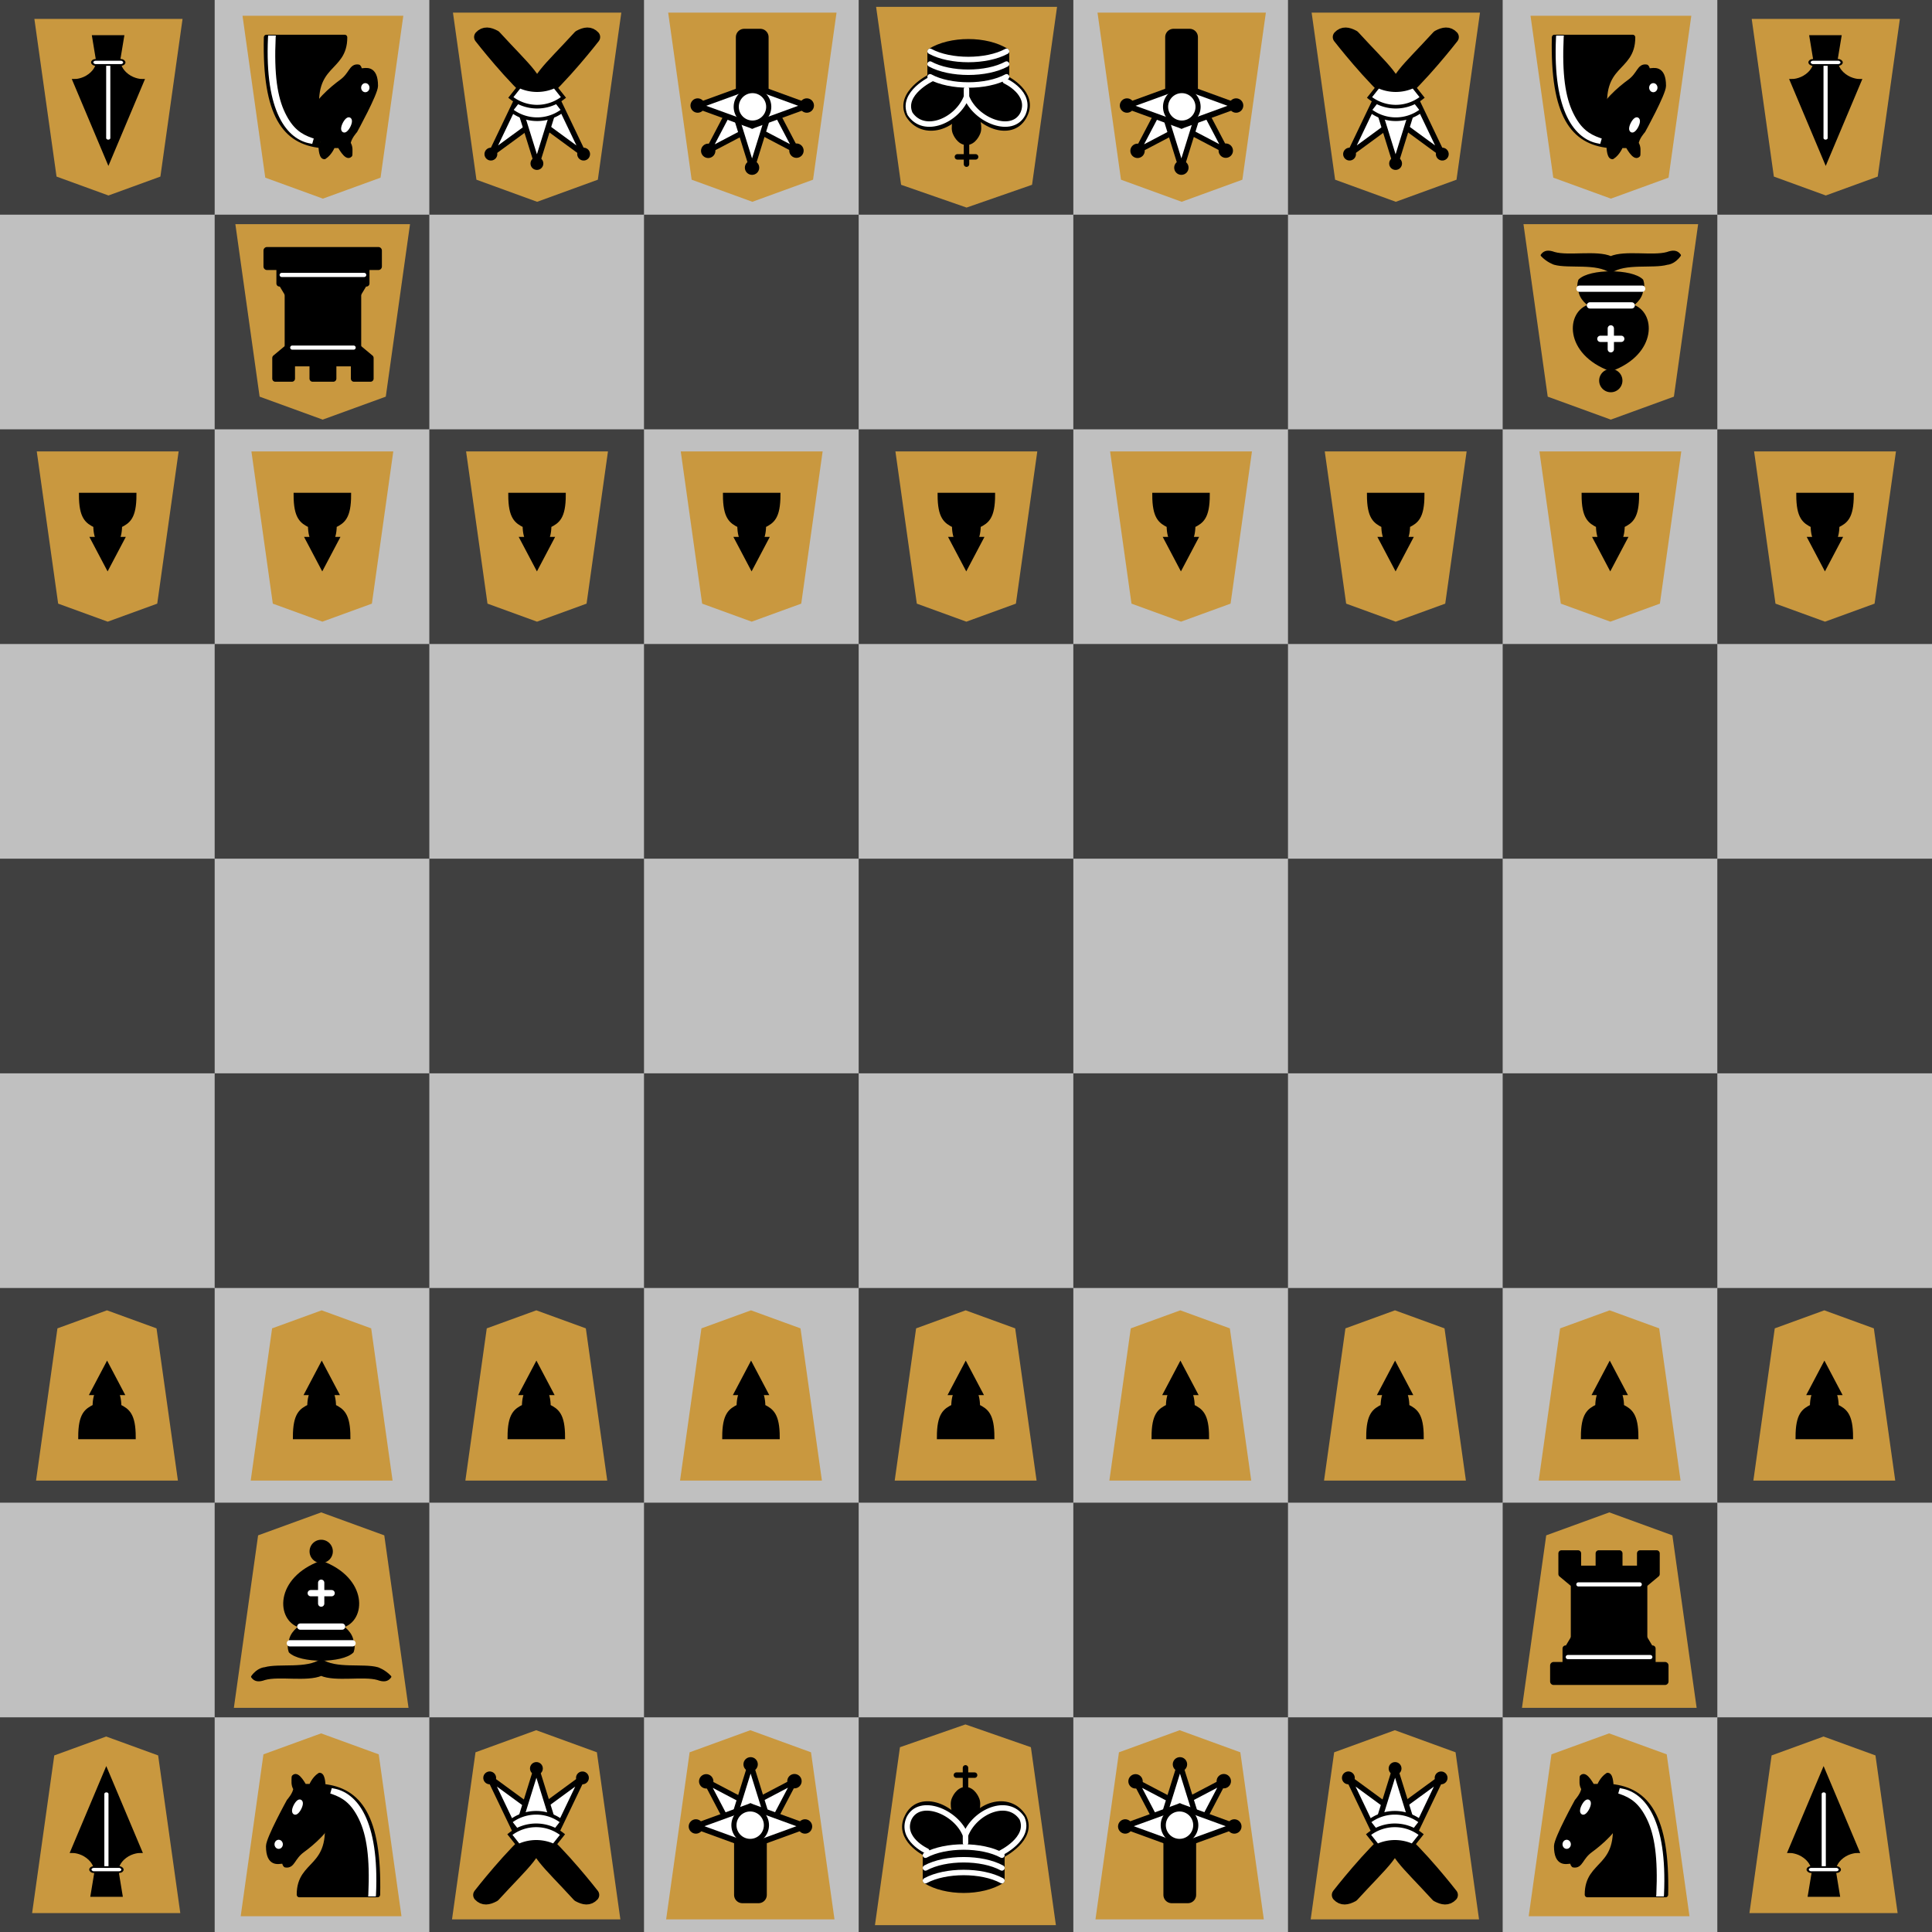 <?xml version="1.0" encoding="UTF-8" standalone="no"?>
<svg
   clip-rule="evenodd"
   fill-rule="evenodd"
   height="720"
   image-rendering="optimizeQuality"
   shape-rendering="geometricPrecision"
   text-rendering="geometricPrecision"
   viewBox="0 0 190.5 190.5"
   width="720"
   version="1.1"
   id="svg3"
   sodipodi:docname="Chastity SVG Western Shogi Set.svg"
   inkscape:version="1.3 (0e150ed6c4, 2023-07-21)"
   xml:space="preserve"
   inkscape:export-filename="Chastity SVG Merida Set.png"
   inkscape:export-xdpi="96"
   inkscape:export-ydpi="96"
   xmlns:inkscape="http://www.inkscape.org/namespaces/inkscape"
   xmlns:sodipodi="http://sodipodi.sourceforge.net/DTD/sodipodi-0.dtd"
   xmlns:xlink="http://www.w3.org/1999/xlink"
   xmlns="http://www.w3.org/2000/svg"
   xmlns:svg="http://www.w3.org/2000/svg"><defs
     id="defs3" /><sodipodi:namedview
     id="namedview3"
     pagecolor="#ffffff"
     bordercolor="#000000"
     borderopacity="0.25"
     inkscape:showpageshadow="2"
     inkscape:pageopacity="0.0"
     inkscape:pagecheckerboard="0"
     inkscape:deskcolor="#d1d1d1"
     inkscape:document-units="px"
     showgrid="false"
     inkscape:zoom="1.1527778"
     inkscape:cx="360"
     inkscape:cy="360"
     inkscape:window-width="1920"
     inkscape:window-height="1057"
     inkscape:window-x="-8"
     inkscape:window-y="-8"
     inkscape:window-maximized="1"
     inkscape:current-layer="svg3"><inkscape:page
       x="0"
       y="0"
       width="190.5"
       height="190.5"
       id="page2"
       margin="0"
       bleed="0"
       inkscape:export-filename="Chastity SVG Western Shogi Set.png"
       inkscape:export-xdpi="96"
       inkscape:export-ydpi="96" /></sodipodi:namedview><linearGradient
     id="a"
     gradientUnits="userSpaceOnUse"
     x1="21.094"
     x2="77.669"
     y1="37.101"
     y2="37.469"><stop
       offset="0"
       stop-color="#fff"
       id="stop1" /><stop
       offset="1"
       stop-color="#fff"
       stop-opacity="0"
       id="stop2" /></linearGradient><linearGradient
     id="a-4"
     gradientUnits="userSpaceOnUse"
     x1="21.253"
     x2="77.641"
     y1="37.592"
     y2="37.469"
     gradientTransform="translate(200.5)"><stop
       offset="0"
       stop-color="#fff"
       id="stop1-4" /><stop
       offset="1"
       stop-color="#fff"
       stop-opacity="0"
       id="stop2-1" /></linearGradient><linearGradient
     id="a-0"
     gradientUnits="userSpaceOnUse"
     x1="21.13"
     x2="77.764"
     y1="37.224"
     y2="37.469"
     gradientTransform="translate(260.5)"><stop
       offset="0"
       stop-color="#fff"
       id="stop1-8" /><stop
       offset="1"
       stop-color="#fff"
       stop-opacity="0"
       id="stop2-4" /></linearGradient><linearGradient
     id="a-40"
     gradientUnits="userSpaceOnUse"
     x1="21.253"
     x2="77.764"
     y1="37.224"
     y2="37.36"
     gradientTransform="translate(260.5)"><stop
       offset="0"
       stop-color="#fff"
       id="stop1-1" /><stop
       offset="1"
       stop-color="#fff"
       stop-opacity="0"
       id="stop2-3" /></linearGradient><linearGradient
     id="a-46"
     gradientUnits="userSpaceOnUse"
     x1="21.192"
     x2="77.736"
     y1="37.552"
     y2="37.429"
     gradientTransform="translate(320.5)"><stop
       offset="0"
       stop-color="#fff"
       id="stop1-2" /><stop
       offset="1"
       stop-color="#fff"
       stop-opacity="0"
       id="stop2-2" /></linearGradient><linearGradient
     id="a-9"
     gradientUnits="userSpaceOnUse"
     x1="21.13"
     x2="77.641"
     y1="37.592"
     y2="37.469"
     gradientTransform="translate(200.5)"><stop
       offset="0"
       stop-color="#fff"
       id="stop1-18" /><stop
       offset="1"
       stop-color="#fff"
       stop-opacity="0"
       id="stop2-8" /></linearGradient><linearGradient
     id="a-93"
     gradientUnits="userSpaceOnUse"
     x1="21.376"
     x2="77.641"
     y1="37.346"
     y2="37.346"
     gradientTransform="translate(260.5)"><stop
       offset="0"
       stop-color="#fff"
       id="stop1-45" /><stop
       offset="1"
       stop-color="#fff"
       stop-opacity="0"
       id="stop2-9" /></linearGradient><linearGradient
     id="a-2"
     gradientUnits="userSpaceOnUse"
     x1="21.405"
     x2="77.641"
     y1="37.346"
     y2="37.346"
     gradientTransform="translate(320.5)"><stop
       offset="0"
       stop-color="#fff"
       id="stop1-44" /><stop
       offset="1"
       stop-color="#fff"
       stop-opacity="0"
       id="stop2-32" /></linearGradient><linearGradient
     id="a-04"
     gradientTransform="matrix(1,0,0,0.973,380.5,1.243)"
     gradientUnits="userSpaceOnUse"
     x1="21.13"
     x2="77.764"
     y1="37.346"
     y2="37.469"><stop
       offset="0"
       stop-color="#fff"
       id="stop1-11" /><stop
       offset="1"
       stop-color="#fff"
       stop-opacity="0"
       id="stop2-16" /></linearGradient><linearGradient
     id="a-23"
     gradientUnits="userSpaceOnUse"
     x1="21.253"
     x2="77.641"
     y1="37.224"
     y2="37.346"
     gradientTransform="translate(440.5)"><stop
       offset="0"
       stop-color="#fff"
       id="stop1-5" /><stop
       offset="1"
       stop-color="#fff"
       stop-opacity="0"
       id="stop2-5" /></linearGradient><linearGradient
     id="a-1"
     gradientUnits="userSpaceOnUse"
     x1="21.376"
     x2="77.641"
     y1="37.469"
     y2="37.469"
     gradientTransform="translate(500.5)"><stop
       offset="0"
       stop-color="#fff"
       id="stop1-0" /><stop
       offset="1"
       stop-color="#fff"
       stop-opacity="0"
       id="stop2-24" /></linearGradient><rect
     style="fill:#c0c0c0;fill-opacity:1;stroke-width:1"
     id="rect46"
     width="190.5"
     height="190.5"
     x="0"
     y="0"
     sodipodi:insensitive="true" /><g
     id="g45"
     sodipodi:insensitive="true"><rect
       style="fill:#404040;fill-opacity:1;stroke-width:0.552"
       id="rect1"
       width="21.167"
       height="21.167"
       x="0"
       y="0" /><rect
       style="fill:#404040;fill-opacity:1;stroke-width:0.552"
       id="rect2"
       width="21.167"
       height="21.167"
       x="21.167"
       y="21.167" /><rect
       style="fill:#404040;fill-opacity:1;stroke-width:0.552"
       id="rect3"
       width="21.167"
       height="21.167"
       x="42.333"
       y="0" /><rect
       style="fill:#404040;fill-opacity:1;stroke-width:0.552"
       id="rect4"
       width="21.167"
       height="21.167"
       x="63.5"
       y="21.167" /><rect
       style="fill:#404040;fill-opacity:1;stroke-width:0.552"
       id="rect5"
       width="21.167"
       height="21.167"
       x="84.667"
       y="0" /><rect
       style="fill:#404040;fill-opacity:1;stroke-width:0.552"
       id="rect6"
       width="21.167"
       height="21.167"
       x="105.833"
       y="21.167" /><rect
       style="fill:#404040;fill-opacity:1;stroke-width:0.552"
       id="rect7"
       width="21.167"
       height="21.167"
       x="127"
       y="0" /><rect
       style="fill:#404040;fill-opacity:1;stroke-width:0.552"
       id="rect8"
       width="21.167"
       height="21.167"
       x="148.167"
       y="21.167" /><rect
       style="fill:#404040;fill-opacity:1;stroke-width:0.552"
       id="rect9"
       width="21.167"
       height="21.167"
       x="169.333"
       y="0" /><rect
       style="fill:#404040;fill-opacity:1;stroke-width:0.552"
       id="rect10"
       width="21.167"
       height="21.167"
       x="-7.6293945e-06"
       y="42.333" /><rect
       style="fill:#404040;fill-opacity:1;stroke-width:0.552"
       id="rect11"
       width="21.167"
       height="21.167"
       x="21.167"
       y="63.5" /><rect
       style="fill:#404040;fill-opacity:1;stroke-width:0.552"
       id="rect12"
       width="21.167"
       height="21.167"
       x="42.333"
       y="42.333" /><rect
       style="fill:#404040;fill-opacity:1;stroke-width:0.552"
       id="rect13"
       width="21.167"
       height="21.167"
       x="63.5"
       y="63.5" /><rect
       style="fill:#404040;fill-opacity:1;stroke-width:0.552"
       id="rect14"
       width="21.167"
       height="21.167"
       x="84.667"
       y="42.333" /><rect
       style="fill:#404040;fill-opacity:1;stroke-width:0.552"
       id="rect15"
       width="21.167"
       height="21.167"
       x="105.833"
       y="63.5" /><rect
       style="fill:#404040;fill-opacity:1;stroke-width:0.552"
       id="rect16"
       width="21.167"
       height="21.167"
       x="127"
       y="42.333" /><rect
       style="fill:#404040;fill-opacity:1;stroke-width:0.552"
       id="rect17"
       width="21.167"
       height="21.167"
       x="148.167"
       y="63.5" /><rect
       style="fill:#404040;fill-opacity:1;stroke-width:0.552"
       id="rect18"
       width="21.167"
       height="21.167"
       x="169.333"
       y="42.333" /><rect
       style="fill:#404040;fill-opacity:1;stroke-width:0.552"
       id="rect19"
       width="21.167"
       height="21.167"
       x="-1.5258789e-05"
       y="84.667" /><rect
       style="fill:#404040;fill-opacity:1;stroke-width:0.552"
       id="rect20"
       width="21.167"
       height="21.167"
       x="21.167"
       y="105.833" /><rect
       style="fill:#404040;fill-opacity:1;stroke-width:0.552"
       id="rect21"
       width="21.167"
       height="21.167"
       x="42.333"
       y="84.667" /><rect
       style="fill:#404040;fill-opacity:1;stroke-width:0.552"
       id="rect22"
       width="21.167"
       height="21.167"
       x="63.5"
       y="105.833" /><rect
       style="fill:#404040;fill-opacity:1;stroke-width:0.552"
       id="rect23"
       width="21.167"
       height="21.167"
       x="84.667"
       y="84.667" /><rect
       style="fill:#404040;fill-opacity:1;stroke-width:0.552"
       id="rect24"
       width="21.167"
       height="21.167"
       x="105.833"
       y="105.833" /><rect
       style="fill:#404040;fill-opacity:1;stroke-width:0.552"
       id="rect25"
       width="21.167"
       height="21.167"
       x="127"
       y="84.667" /><rect
       style="fill:#404040;fill-opacity:1;stroke-width:0.552"
       id="rect26"
       width="21.167"
       height="21.167"
       x="148.167"
       y="105.833" /><rect
       style="fill:#404040;fill-opacity:1;stroke-width:0.552"
       id="rect27"
       width="21.167"
       height="21.167"
       x="169.333"
       y="84.667" /><rect
       style="fill:#404040;fill-opacity:1;stroke-width:0.552"
       id="rect28"
       width="21.167"
       height="21.167"
       x="-2.2888184e-05"
       y="127" /><rect
       style="fill:#404040;fill-opacity:1;stroke-width:0.552"
       id="rect29"
       width="21.167"
       height="21.167"
       x="21.167"
       y="148.167" /><rect
       style="fill:#404040;fill-opacity:1;stroke-width:0.552"
       id="rect30"
       width="21.167"
       height="21.167"
       x="42.333"
       y="127" /><rect
       style="fill:#404040;fill-opacity:1;stroke-width:0.552"
       id="rect31"
       width="21.167"
       height="21.167"
       x="63.5"
       y="148.167" /><rect
       style="fill:#404040;fill-opacity:1;stroke-width:0.552"
       id="rect32"
       width="21.167"
       height="21.167"
       x="84.667"
       y="127" /><rect
       style="fill:#404040;fill-opacity:1;stroke-width:0.552"
       id="rect33"
       width="21.167"
       height="21.167"
       x="105.833"
       y="148.167" /><rect
       style="fill:#404040;fill-opacity:1;stroke-width:0.552"
       id="rect34"
       width="21.167"
       height="21.167"
       x="127"
       y="127" /><rect
       style="fill:#404040;fill-opacity:1;stroke-width:0.552"
       id="rect35"
       width="21.167"
       height="21.167"
       x="148.167"
       y="148.167" /><rect
       style="fill:#404040;fill-opacity:1;stroke-width:0.552"
       id="rect36"
       width="21.167"
       height="21.167"
       x="169.333"
       y="127" /><rect
       style="fill:#404040;fill-opacity:1;stroke-width:0.552"
       id="rect37"
       width="21.167"
       height="21.167"
       x="-3.0517578e-05"
       y="169.333" /><rect
       style="fill:#404040;fill-opacity:1;stroke-width:0.552"
       id="rect39"
       width="21.167"
       height="21.167"
       x="42.333"
       y="169.333" /><rect
       style="fill:#404040;fill-opacity:1;stroke-width:0.552"
       id="rect41"
       width="21.167"
       height="21.167"
       x="84.667"
       y="169.333" /><rect
       style="fill:#404040;fill-opacity:1;stroke-width:0.552"
       id="rect43"
       width="21.167"
       height="21.167"
       x="127"
       y="169.333" /><rect
       style="fill:#404040;fill-opacity:1;stroke-width:0.552"
       id="rect45"
       width="21.167"
       height="21.167"
       x="169.333"
       y="169.333" /></g><!--
Created by Hari Seldon and modified by orangain, licensed under Creative Commons Attribution-Share Alike 3.0 Unported.
See: https://creativecommons.org/licenses/by-sa/3.0/deed.en

Original file is available at: https://commons.wikimedia.org/wiki/File:Shogi_fuhyo(svg).svg
--><!--
Created by Hari Seldon and modified by orangain, licensed under Creative Commons Attribution-Share Alike 3.0 Unported.
See: https://creativecommons.org/licenses/by-sa/3.0/deed.en

Original file is available at: https://commons.wikimedia.org/wiki/File:Shogi_ginsho(svg).svg
--><!--
Created by Hari Seldon and modified by orangain, licensed under Creative Commons Attribution-Share Alike 3.0 Unported.
See: https://creativecommons.org/licenses/by-sa/3.0/deed.en

Original file is available at: https://commons.wikimedia.org/wiki/File:Shogi_gyokusho(svg).svg
--><!--
Created by Hari Seldon and modified by orangain, licensed under Creative Commons Attribution-Share Alike 3.0 Unported.
See: https://creativecommons.org/licenses/by-sa/3.0/deed.en

Original file is available at: https://commons.wikimedia.org/wiki/File:Shogi_hisha(svg).svg
--><!--
Created by Hari Seldon and modified by orangain, licensed under Creative Commons Attribution-Share Alike 3.0 Unported.
See: https://creativecommons.org/licenses/by-sa/3.0/deed.en

Original file is available at: https://commons.wikimedia.org/wiki/File:Shogi_kakugyo(svg).svg
--><!--
Created by Hari Seldon and modified by orangain, licensed under Creative Commons Attribution-Share Alike 3.0 Unported.
See: https://creativecommons.org/licenses/by-sa/3.0/deed.en

Original file is available at: https://commons.wikimedia.org/wiki/File:Shogi_keima(svg).svg
--><!--
Created by Hari Seldon and modified by orangain, licensed under Creative Commons Attribution-Share Alike 3.0 Unported.
See: https://creativecommons.org/licenses/by-sa/3.0/deed.en

Original file is available at: https://commons.wikimedia.org/wiki/File:Shogi_kinsho(svg).svg
--><!--
Created by Hari Seldon and modified by orangain, licensed under Creative Commons Attribution-Share Alike 3.0 Unported.
See: https://creativecommons.org/licenses/by-sa/3.0/deed.en

Original file is available at: https://commons.wikimedia.org/wiki/File:Shogi_kyosha(svg).svg
--><!--
Created by Hari Seldon and modified by orangain, licensed under Creative Commons Attribution-Share Alike 3.0 Unported.
See: https://creativecommons.org/licenses/by-sa/3.0/deed.en

Original file is available at: https://commons.wikimedia.org/wiki/File:Shogi_gyokusho(svg).svg
--><g
     id="g14"><g
       id="g57"
       transform="matrix(0.588,0,0,0.588,-117.941,127)"
       inkscape:tile-cx="10.583309"
       inkscape:tile-cy="137.58333"
       inkscape:tile-w="21.166667"
       inkscape:tile-h="21.166667"
       inkscape:tile-x0="-2.4355e-05"
       inkscape:tile-y0="127"><rect
         style="fill:none;fill-rule:evenodd;stroke-width:0"
         id="rect50"
         width="35.983"
         height="35.983"
         x="200.5"
         y="0" /><g
         id="g7-2"
         transform="matrix(0.265,0,0,0.265,200.5,-0.615)"><path
           style="fill:#c9983f;fill-opacity:1;stroke:none;stroke-width:0.3;stroke-miterlimit:4;stroke-dasharray:none"
           transform="matrix(-3.99,0,0,-3.99,112.882,124.182)"
           d="M 11.25,27 3.393,24.14 0,0 h 22.5 l -3.393,24.14 z"
           id="path4-3" /><path
           d="m 29.182,14.27 c -2,1 -3.5,1.95 -3.5,7.5 h 13 c 0,-5.5 -1.5,-6.5 -3.5,-7.5 0,-7 -6,-7 -6,0 z"
           style="fill:#000000;fill-rule:nonzero;stroke:#000000;stroke-width:1;stroke-linecap:round;stroke-linejoin:miter;stroke-miterlimit:4;stroke-dasharray:none"
           transform="matrix(2.6,0,0,2.6,-15.677,40.102)"
           id="path5-29" /><g
           style="fill:#000000"
           id="g6-6"><path
             style="color:#000000;fill:#000000;stroke:#000000;stroke-width:0.962;stroke-linecap:butt;stroke-linejoin:miter;stroke-miterlimit:4;stroke-dasharray:none;stroke-dashoffset:0;enable-background:accumulate"
             d="m 9.053,11.443 h 7.33 L 12.718,4.497 Z"
             transform="matrix(2.581,0,0,2.581,35.235,39.31)"
             id="path6-79" /></g></g></g><g
       id="g56"
       transform="matrix(0.588,0,0,0.588,-102.657,169.333)"><rect
         style="fill:none;fill-rule:evenodd;stroke-width:0"
         id="rect49"
         width="35.983"
         height="35.983"
         x="246.483"
         y="0" /><g
         id="g11-3"
         transform="matrix(0.265,0,0,0.265,246.483,-0.979)"><path
           transform="matrix(-3.99,0,0,-3.99,121.26,131.544)"
           style="fill:#c9983f;fill-opacity:1;stroke:none;stroke-width:0.3;stroke-miterlimit:4;stroke-dasharray:none"
           d="M 3.724,26.496 0,0 H 26.7 L 22.976,26.496 13.35,30 Z"
           id="path4-4" /><g
           transform="matrix(-0.892,0.74,0.74,0.892,-377.356,350.571)"
           id="g5-0"><path
             style="opacity:1;fill:#ffffff;fill-opacity:1;stroke:#000000;stroke-width:3;stroke-linecap:butt;stroke-linejoin:round;stroke-miterlimit:4;stroke-dasharray:none;stroke-dashoffset:0;stroke-opacity:1;paint-order:normal"
             d="m -436.502,62.748 h -19.365 l 9.683,-38.514 z"
             id="path5-23" /><circle
             style="fill:#000000;fill-rule:evenodd;stroke:#000000;stroke-width:1.253px;stroke-linecap:butt;stroke-linejoin:miter;stroke-opacity:1"
             cx="-446.184"
             cy="24.234"
             r="2.879"
             id="circle5" /></g><g
           transform="matrix(0.892,0.74,-0.74,0.892,513.189,350.576)"
           id="g6-8"><path
             d="m -436.502,62.748 h -19.365 l 9.683,-38.514 z"
             style="opacity:1;fill:#ffffff;fill-opacity:1;stroke:#000000;stroke-width:3;stroke-linecap:butt;stroke-linejoin:round;stroke-miterlimit:4;stroke-dasharray:none;stroke-dashoffset:0;stroke-opacity:1;paint-order:normal"
             id="path6-47" /><circle
             r="2.879"
             cy="24.234"
             cx="-446.184"
             style="fill:#000000;fill-rule:evenodd;stroke:#000000;stroke-width:1.253px;stroke-linecap:butt;stroke-linejoin:miter;stroke-opacity:1"
             id="circle6" /></g><g
           transform="matrix(1.159,0,0,1.159,585.26,-0.623)"
           id="g7-7"><path
             style="opacity:1;fill:#ffffff;fill-opacity:1;stroke:#000000;stroke-width:3;stroke-linecap:butt;stroke-linejoin:round;stroke-miterlimit:4;stroke-dasharray:none;stroke-dashoffset:0;stroke-opacity:1;paint-order:normal"
             d="m -436.502,62.748 h -19.365 l 9.683,-31.09 z"
             id="path7-6" /><circle
             style="fill:#000000;fill-rule:evenodd;stroke:#000000;stroke-width:1.253px;stroke-linecap:butt;stroke-linejoin:miter;stroke-opacity:1"
             cx="-446.184"
             cy="31.658"
             r="2.879"
             id="circle7" /></g><path
           d="m 269.759,-73.872 a 28.143,28.255 0 0 1 34.653,0 l -17.327,22.265 z"
           style="fill:#ffffff;fill-rule:evenodd;stroke:#000000;stroke-width:2.441;stroke-linecap:butt;stroke-linejoin:bevel;stroke-miterlimit:4;stroke-dasharray:none;stroke-opacity:1"
           transform="matrix(0.95,0,0,0.95,-204.741,139.963)"
           id="path8-92" /><path
           d="m 287.096,-65.965 c 1.836,11.609 -7.174,17.933 -28.351,41.034 -3.808,2.038 -6.693,2.396 -9.12,-0.191 0.22,-0.28 21.207,-27.315 37.47,-40.843 z"
           style="fill:#000000;fill-opacity:1;fill-rule:evenodd;stroke:#000000;stroke-width:9.027;stroke-linecap:butt;stroke-linejoin:round;stroke-miterlimit:4;stroke-dasharray:none;stroke-opacity:1"
           transform="matrix(0.95,0,0,0.95,-204.741,139.963)"
           id="path9" /><path
           style="fill:#000000;fill-opacity:1;fill-rule:evenodd;stroke:#000000;stroke-width:9.027;stroke-linecap:butt;stroke-linejoin:round;stroke-miterlimit:4;stroke-dasharray:none;stroke-opacity:1"
           d="m 287.096,-65.965 c -1.836,11.609 7.174,17.933 28.351,41.034 3.808,2.038 6.693,2.396 9.12,-0.191 -0.22,-0.28 -21.207,-27.315 -37.471,-40.843 z"
           transform="matrix(0.95,0,0,0.95,-204.741,139.963)"
           id="path10" /><path
           transform="matrix(0.95,0,0,0.95,3.39,3.4)"
           d="m 68.79,72.26 a 28.143,28.255 0 0 0 -18.31,6.13 l 5.883,7.426 A 28.143,28.255 0 0 1 79.658,85.789 L 85.52,78.391 A 28.143,28.255 0 0 0 68.79,72.26 Z"
           style="fill:#ffffff;fill-rule:evenodd;stroke:#000000;stroke-width:2.441;stroke-linecap:butt;stroke-linejoin:miter;stroke-miterlimit:4;stroke-dasharray:none;stroke-opacity:1"
           id="path11" /></g></g><g
       id="g55"
       transform="matrix(0.588,0,0,0.588,-87.373,169.333)"><rect
         style="fill:none;fill-rule:evenodd;stroke-width:0"
         id="rect48"
         width="35.983"
         height="35.983"
         x="292.467"
         y="0" /><g
         id="g11-7"
         transform="matrix(0.265,0,0,0.265,292.467,-0.012)"><path
           style="fill:#c9983f;fill-opacity:1;stroke:none;stroke-width:0.3;stroke-miterlimit:4;stroke-dasharray:none"
           d="m 29.243,268.275 4.017,28.59 H 4.185 l 4.018,-28.59 10.52,-3.66 z"
           transform="matrix(3.938,0,0,3.938,-5.731,-1037.514)"
           id="path4-81" /><g
           style="fill:none;fill-opacity:1;fill-rule:evenodd;stroke:#000000;stroke-width:1.5;stroke-linecap:round;stroke-linejoin:round;stroke-miterlimit:4;stroke-dasharray:none;stroke-opacity:1"
           id="g10-8"><path
             d="M 22.5,11.63 V 6"
             style="fill:none;stroke:#000000;stroke-linejoin:miter"
             transform="matrix(2.303,0,0,2.303,16.226,18.198)"
             id="path5-05" /><path
             d="m 22.5,25 c 0,0 4.5,-7.5 3,-10.5 0,0 -1,-2.5 -3,-2.5 -2,0 -3,2.5 -3,2.5 -1.5,3 3,10.5 3,10.5"
             style="fill:#000000;fill-opacity:1;stroke-linecap:butt;stroke-linejoin:miter"
             transform="matrix(2.303,0,0,2.303,16.226,18.198)"
             id="path6-74" /><path
             d="m 11.5,37 c 5.5,3.5 15.5,3.5 21,0 v -7 c 0,0 9,-4.5 6,-10.5 -4,-6.5 -13.5,-3.5 -16,4 V 27 23.5 C 19,16 9.5,13 6.5,19.5 c -3,6 5,10 5,10 z"
             style="fill:#000000;stroke:#000000"
             transform="matrix(2.303,0,0,2.303,16.226,18.198)"
             id="path7-29" /><path
             d="m 20,8 h 5"
             style="fill:none;stroke:#000000;stroke-linejoin:miter"
             transform="matrix(2.303,0,0,2.303,16.226,18.198)"
             id="path8-51" /><path
             d="m 32,29.5 c 0,0 8.5,-4 6.03,-9.65 C 34.15,14 25,18 22.5,24.5 l 0.01,2.1 -0.01,-2.1 C 20,18 9.906,14 6.997,19.85 c -2.497,5.65 4.853,9 4.853,9"
             style="fill:none;stroke:#ffffff"
             transform="matrix(2.303,0,0,2.303,16.226,18.198)"
             id="path9-3" /><path
             d="m 11.5,30 c 5.5,-3 15.5,-3 21,0 m -21,3.5 c 5.5,-3 15.5,-3 21,0 m -21,3.5 c 5.5,-3 15.5,-3 21,0"
             style="fill:none;stroke:#ffffff"
             transform="matrix(2.303,0,0,2.303,16.226,18.198)"
             id="path10-1" /></g></g></g><g
       id="g54"
       transform="matrix(0.588,0,0,0.588,-50.922,148.167)"><rect
         style="fill:none;fill-rule:evenodd;stroke-width:0"
         id="rect47"
         width="35.983"
         height="35.983"
         x="338.45"
         y="0" /><g
         id="g10-1"
         transform="matrix(0.265,0,0,0.265,338.45,-0.452)"><path
           style="fill:#c9983f;fill-opacity:1;stroke:none;stroke-width:0.3;stroke-miterlimit:4;stroke-dasharray:none"
           transform="matrix(-3.99,0,0,-3.99,123.255,131.544)"
           d="M 27.7,0 23.855,27.358 13.85,31 3.845,27.358 0,0 Z"
           id="path4-42" /><g
           style="opacity:1;fill-opacity:1;fill-rule:evenodd;stroke:#000000;stroke-width:1.5;stroke-linecap:round;stroke-linejoin:round;stroke-miterlimit:4;stroke-dasharray:none;stroke-opacity:1"
           id="g9-4"><path
             d="M 9.1,39.961 H 36.024 V 36.1 H 9.1 Z"
             style="stroke-width:1.699;stroke-linecap:butt"
             transform="matrix(2.618,0,0,2.618,8.934,10.227)"
             id="path5-51" /><path
             d="M 12.5,32 14,29.5 H 31 L 32.5,32 Z M 12,36 v -4 h 21 v 4 z"
             style="stroke-linecap:butt"
             transform="matrix(2.618,0,0,2.618,8.934,10.227)"
             id="path6-6" /><path
             d="m 14,29.5 v -13 h 17 v 13 z"
             style="stroke-linecap:butt;stroke-linejoin:miter"
             transform="matrix(2.618,0,0,2.618,8.934,10.227)"
             id="path7-16" /><path
             d="M 14,16.5 11,14 h 23 l -3,2.5 z M 11,14 V 9 h 4 v 3.717 h 5 V 9 h 5 v 3.717 h 5 V 9 h 4 v 5 z"
             style="stroke-linecap:butt"
             transform="matrix(2.618,0,0,2.618,8.934,10.227)"
             id="path8-01" /><path
             d="m 12.525,34.063 h 19.95 M 15.08,16.5 h 14.84"
             style="fill:none;stroke:#ffffff;stroke-width:1;stroke-linejoin:miter"
             transform="matrix(2.618,0,0,2.618,8.934,10.227)"
             id="path9-2" /></g></g></g><g
       id="g53"
       transform="matrix(0.588,0,0,0.588,-204.971,148.167)"><rect
         style="fill:none;fill-rule:evenodd;stroke-width:0"
         id="rect44"
         width="35.983"
         height="35.983"
         x="384.433"
         y="0" /><g
         id="g9-2"
         transform="matrix(0.265,0,0,0.265,384.433,-0.452)"><path
           style="fill:#c9983f;fill-opacity:1;stroke:none;stroke-width:0.3;stroke-miterlimit:4;stroke-dasharray:none"
           transform="matrix(-3.99,0,0,-3.99,123.255,131.544)"
           d="M 0,0 H 27.7 L 23.855,27.358 13.85,31 3.845,27.358 Z"
           id="path4-86" /><g
           style="opacity:1;fill:none;fill-opacity:1;fill-rule:evenodd;stroke:#000000;stroke-width:1.5;stroke-linecap:round;stroke-linejoin:round;stroke-miterlimit:4;stroke-dasharray:none;stroke-opacity:1"
           id="g8-41"><g
             style="fill:#000000;stroke:#000000;stroke-linecap:butt"
             id="g7-24"><path
               d="m 32.3,106.577 c 8.965,-2.565 26.735,1.137 35.7,-5.289 8.965,6.426 26.735,2.724 35.7,5.29 0,0 4.363,1.427 7.933,5.288 -1.798,2.565 -4.363,2.618 -7.933,1.322 -8.965,-2.565 -26.735,1.217 -35.7,-2.644 -8.965,3.86 -26.735,0.08 -35.7,2.644 -3.58,1.296 -6.143,1.243 -7.933,-1.322 3.58,-5.13 7.933,-5.289 7.933,-5.289 z"
               id="path5-7" /><path
               d="m 48.167,96 c 6.61,6.61 33.055,6.61 39.666,0 1.322,-3.967 0,-5.29 0,-5.29 0,-6.61 -6.61,-10.577 -6.61,-10.577 C 95.766,76.166 97.088,49.722 68,39.144 38.911,49.722 40.233,76.166 54.778,80.133 c 0,0 -6.611,3.967 -6.611,10.578 0,0 -1.322,1.322 0,5.288 z"
               id="path6-48" /><path
               d="m 74.611,32.533 a 6.611,6.611 0 1 1 -13.222,0 6.611,6.611 0 1 1 13.222,0 z"
               id="path7-61" /></g><path
             d="m 17.5,26 h 10 M 15,30 H 30 M 22.5,15.5 v 5 M 20,18 h 5"
             style="fill:none;stroke:#ffffff;stroke-linejoin:miter"
             transform="matrix(2.644,0,0,2.644,8.5,11.378)"
             id="path8-8" /></g></g></g><g
       id="g52"
       transform="matrix(0.588,0,0,0.588,-232.02,169.333)"><rect
         style="fill:none;fill-rule:evenodd;stroke-width:0"
         id="rect42"
         width="35.983"
         height="35.983"
         x="430.417"
         y="0" /><g
         id="g10-0"
         transform="matrix(0.265,0,0,0.265,430.417,-1.507)"><path
           style="fill:#c9983f;fill-opacity:1;stroke:none;stroke-width:0.3;stroke-miterlimit:4;stroke-dasharray:none"
           transform="matrix(-3.99,0,0,-3.99,118.866,131.544)"
           d="M 0,0 H 25.5 L 21.892,25.673 12.75,29 3.608,25.673 Z"
           id="path4-46" /><g
           style="stroke-width:0.958"
           id="g9-7"><path
             transform="matrix(2.161,0,0,2.356,21.71,25.967)"
             d="m 22,10 c 10.5,1 16.5,8 16,29 H 15 c 0,-9 10,-6.5 8,-21"
             style="opacity:1;fill:#000000;fill-opacity:1;fill-rule:evenodd;stroke:#000000;stroke-width:1.437;stroke-linecap:round;stroke-linejoin:round;stroke-miterlimit:4;stroke-dasharray:none;stroke-opacity:1"
             id="path5-6" /><path
             transform="matrix(2.161,0,0,2.356,21.71,25.967)"
             d="m 24,18 c 0.38,2.91 -5.55,7.37 -8,9 -3,2 -2.82,4.34 -5,4 -1.042,-0.94 1.41,-3.04 0,-3 -1,0 0.19,1.23 -1,2 -1,0 -4.003,1 -4,-4 0,-2 6,-12 6,-12 0,0 1.89,-1.9 2,-3.5 -0.73,-0.994 -0.5,-2 -0.5,-3 1,-1 3,2.5 3,2.5 h 2 c 0,0 0.78,-1.992 2.5,-3 1,0 1,3 1,3"
             style="opacity:1;fill:#000000;fill-opacity:1;fill-rule:evenodd;stroke:#000000;stroke-width:1.437;stroke-linecap:round;stroke-linejoin:round;stroke-miterlimit:4;stroke-dasharray:none;stroke-opacity:1"
             id="path6-45" /><path
             transform="matrix(2.161,0,0,2.356,21.71,25.967)"
             d="m 9.5,25.5 a 0.5,0.5 0 1 1 -1,0 0.5,0.5 0 1 1 1,0 z"
             style="opacity:1;fill:#ffffff;fill-opacity:1;fill-rule:evenodd;stroke:#ffffff;stroke-width:1.437;stroke-linecap:round;stroke-linejoin:round;stroke-miterlimit:4;stroke-dasharray:none;stroke-opacity:1"
             id="path7-85" /><path
             d="m 15,15.5 a 0.5,1.5 0 1 1 -1,0 0.5,1.5 0 1 1 1,0 z"
             transform="matrix(1.871,1.178,-1.08,2.04,42.654,13.781)"
             style="opacity:1;fill:#ffffff;fill-opacity:1;fill-rule:evenodd;stroke:#ffffff;stroke-width:1.437;stroke-linecap:round;stroke-linejoin:round;stroke-miterlimit:4;stroke-dasharray:none;stroke-opacity:1"
             id="path8-1" /><path
             transform="matrix(2.161,0,0,2.356,21.71,25.967)"
             d="M 24.55,10.4 24.1,11.85 24.6,12 c 3.15,1 5.65,2.49 7.9,6.75 2.25,4.26 3.25,10.31 2.75,20.25 l -0.05,0.5 h 2.25 L 37.5,39 C 38,28.94 36.62,22.15 34.25,17.66 31.88,13.17 28.46,11.02 25.06,10.5 Z"
             style="opacity:1;fill:#ffffff;fill-opacity:1;fill-rule:evenodd;stroke:none;stroke-width:1.437;stroke-linecap:round;stroke-linejoin:round;stroke-miterlimit:4;stroke-dasharray:none;stroke-opacity:1"
             id="path9-9" /></g></g></g><g
       id="g51"
       transform="matrix(0.588,0,0,0.588,-216.735,169.333)"><rect
         style="fill:none;fill-rule:evenodd;stroke-width:0"
         id="rect40"
         width="35.983"
         height="35.983"
         x="476.4"
         y="0" /><g
         id="g13"
         transform="matrix(0.265,0,0,0.265,476.4,-0.979)"><path
           transform="matrix(-3.99,0,0,-3.99,121.26,131.544)"
           style="fill:#c9983f;fill-opacity:1;stroke:none;stroke-width:0.3;stroke-miterlimit:4;stroke-dasharray:none"
           d="M 3.724,26.496 0,0 H 26.7 L 22.976,26.496 13.35,30 Z"
           id="path4-97" /><path
           d="m 189.255,132.806 v 43.317 h -8.708 v -43.317"
           style="opacity:1;fill:#000000;fill-opacity:1;fill-rule:evenodd;stroke:#000000;stroke-width:8.95;stroke-linecap:butt;stroke-linejoin:round;stroke-miterlimit:4;stroke-dasharray:none;stroke-opacity:1"
           transform="matrix(1.173,0,0,1.173,-148.814,-90.533)"
           id="path5-64" /><g
           transform="matrix(1.173,0,0,1.173,-148.131,-90.533)"
           id="g6-7"><path
             style="opacity:1;fill:#ffffff;fill-opacity:1;stroke:#000000;stroke-width:2.966;stroke-linecap:butt;stroke-linejoin:round;stroke-miterlimit:4;stroke-dasharray:none;stroke-dashoffset:0;stroke-opacity:1;paint-order:normal"
             d="m 192.38,131.62 -15.162,15.162 -16.76,-31.923 z"
             id="path6-3" /><circle
             transform="rotate(-45)"
             style="fill:#000000;fill-rule:evenodd;stroke:#000000;stroke-width:1.387px;stroke-linecap:butt;stroke-linejoin:miter;stroke-opacity:1"
             cx="32.243"
             cy="194.678"
             r="3.188"
             id="circle6-7" /></g><g
           transform="matrix(-0.918,-0.918,-0.918,0.918,-284.605,-394.568)"
           style="fill:#000000"
           id="g7-8"><path
             d="m -436.502,62.748 h -19.365 l 9.683,-31.09 z"
             style="opacity:1;fill:#ffffff;fill-opacity:1;stroke:#000000;stroke-width:2.679;stroke-linecap:butt;stroke-linejoin:round;stroke-miterlimit:4;stroke-dasharray:none;stroke-dashoffset:0;stroke-opacity:1;paint-order:normal"
             id="path7-80" /><circle
             r="2.879"
             cy="31.658"
             cx="-446.184"
             style="fill:#000000;fill-rule:evenodd;stroke:#000000;stroke-width:1.253px;stroke-linecap:butt;stroke-linejoin:miter;stroke-opacity:1"
             id="circle7-0" /></g><g
           transform="matrix(1.298,0,0,1.298,647.336,-7.655)"
           style="fill:#000000"
           id="g8-84"><path
             d="m -436.502,62.748 h -19.365 l 9.683,-31.09 z"
             style="opacity:1;fill:#ffffff;fill-opacity:1;stroke:#000000;stroke-width:2.679;stroke-linecap:butt;stroke-linejoin:round;stroke-miterlimit:4;stroke-dasharray:none;stroke-dashoffset:0;stroke-opacity:1;paint-order:normal"
             id="path8-15" /><circle
             r="2.879"
             cy="31.658"
             cx="-446.184"
             style="fill:#000000;fill-rule:evenodd;stroke:#000000;stroke-width:1.253px;stroke-linecap:butt;stroke-linejoin:miter;stroke-opacity:1"
             id="circle8" /></g><g
           transform="matrix(1.173,0,0,1.173,-148.814,-90.533)"
           id="g10-4"><g
             style="fill:#000000"
             id="g9-9"><path
               d="m -436.502,62.748 h -19.365 l 9.683,-31.09 z"
               style="opacity:1;fill:#ffffff;fill-opacity:1;stroke:#000000;stroke-width:2.897;stroke-linecap:butt;stroke-linejoin:round;stroke-miterlimit:4;stroke-dasharray:none;stroke-dashoffset:0;stroke-opacity:1;paint-order:normal"
               transform="matrix(0,-1.107,-0.947,0,244.3,-354.86)"
               id="path9-25" /></g><circle
             transform="rotate(-45)"
             style="fill:#000000;fill-rule:evenodd;stroke:#000000;stroke-width:1.387px;stroke-linecap:butt;stroke-linejoin:miter;stroke-opacity:1"
             cx="53.122"
             cy="249.988"
             r="3.188"
             id="circle9" /></g><g
           transform="matrix(1.173,0,0,1.173,-148.814,-90.533)"
           id="g12"><g
             style="fill:#000000"
             id="g11-4"><path
               style="opacity:1;fill:#ffffff;fill-opacity:1;stroke:#000000;stroke-width:2.897;stroke-linecap:butt;stroke-linejoin:round;stroke-miterlimit:4;stroke-dasharray:none;stroke-dashoffset:0;stroke-opacity:1;paint-order:normal"
               d="m -436.502,62.748 h -19.365 l 9.683,-31.09 z"
               transform="matrix(0,-1.107,0.947,0,125.503,-354.86)"
               id="path10-9" /></g><circle
             transform="rotate(-45)"
             style="fill:#000000;fill-rule:evenodd;stroke:#000000;stroke-width:1.387px;stroke-linecap:butt;stroke-linejoin:miter;stroke-opacity:1"
             cx="11.502"
             cy="208.368"
             r="3.188"
             id="circle11" /></g><circle
           style="fill:#ffffff;fill-rule:evenodd;stroke:#000000;stroke-width:4.027;stroke-linecap:butt;stroke-linejoin:miter;stroke-miterlimit:4;stroke-dasharray:none;stroke-opacity:1"
           cx="-336.342"
           cy="68.559"
           r="12.746"
           transform="matrix(0.807,0,0,0.807,339.339,16.609)"
           id="circle12" /></g></g><g
       id="g50"
       transform="matrix(0.588,0,0,0.588,-307.284,169.333)"><rect
         style="fill:none;fill-rule:evenodd;stroke-width:0"
         id="rect38"
         width="35.983"
         height="35.983"
         x="522.383"
         y="0" /><g
         id="g8-1"
         transform="matrix(0.265,0,0,0.265,522.383,-2.035)"><path
           style="fill:#c9983f;fill-opacity:1;stroke:none;stroke-width:0.3;stroke-miterlimit:4;stroke-dasharray:none"
           transform="matrix(-3.99,0,0,-3.99,114.877,131.544)"
           d="M 23.5,0 19.986,25.002 11.75,28 3.514,25.002 0,0 Z"
           id="path4-25" /><g
           transform="matrix(1.18,0,0,0.895,-69.25,-33.446)"
           style="fill:#ffffff;fill-opacity:1;stroke:#000000;stroke-width:2.617;stroke-miterlimit:4;stroke-dasharray:none;stroke-opacity:1"
           id="g7-77"><path
             d="m 98.5,140.563 c 0,0 4.212,-0.007 8.125,3.906 3.913,3.913 4.25,8.156 4.25,8.156 h 10.937 c 0,0 0.306,-4.243 4.22,-8.156 3.913,-3.914 8.156,-3.906 8.156,-3.906 L 116.344,84.719 Z"
             style="fill:#000000;fill-opacity:1;fill-rule:evenodd;stroke:#000000;stroke-width:2.617;stroke-linecap:butt;stroke-linejoin:miter;stroke-miterlimit:4;stroke-dasharray:none;stroke-opacity:1"
             id="path5-642" /><path
             d="m 116.423,100.117 v 52.505"
             style="fill:#ffffff;fill-opacity:1;fill-rule:evenodd;stroke:#ffffff;stroke-width:2.226;stroke-linecap:round;stroke-linejoin:miter;stroke-miterlimit:4;stroke-dasharray:none;stroke-opacity:1"
             id="path6-1" /><path
             d="m 111.219,155.875 -1.969,15.656 h 14.5 l -1.938,-15.5 z"
             style="fill:#000000;fill-opacity:1;fill-rule:evenodd;stroke:#000000;stroke-width:2.617;stroke-linecap:butt;stroke-linejoin:miter;stroke-miterlimit:4;stroke-dasharray:none;stroke-opacity:1"
             id="path7-33" /><rect
             width="17.219"
             height="3.587"
             ry="1.794"
             x="107.814"
             y="151.811"
             style="opacity:1;fill:#ffffff;fill-opacity:1;stroke:#000000;stroke-width:1.224;stroke-miterlimit:4;stroke-dasharray:none;stroke-opacity:1"
             id="rect7-4" /></g></g></g><use
       x="0"
       y="0"
       inkscape:tiled-clone-of="#g57"
       xlink:href="#g57"
       id="use1"
       transform="translate(21.167)" /><use
       x="0"
       y="0"
       inkscape:tiled-clone-of="#g57"
       xlink:href="#g57"
       transform="translate(42.333)"
       id="use2" /><use
       x="0"
       y="0"
       inkscape:tiled-clone-of="#g57"
       xlink:href="#g57"
       transform="translate(63.5)"
       id="use3" /><use
       x="0"
       y="0"
       inkscape:tiled-clone-of="#g57"
       xlink:href="#g57"
       transform="translate(84.667)"
       id="use4" /><use
       x="0"
       y="0"
       inkscape:tiled-clone-of="#g57"
       xlink:href="#g57"
       transform="translate(105.833)"
       id="use5" /><use
       x="0"
       y="0"
       inkscape:tiled-clone-of="#g57"
       xlink:href="#g57"
       transform="translate(127)"
       id="use6" /><use
       x="0"
       y="0"
       inkscape:tiled-clone-of="#g57"
       xlink:href="#g57"
       transform="translate(148.167)"
       id="use7" /><use
       x="0"
       y="0"
       inkscape:tiled-clone-of="#g57"
       xlink:href="#g57"
       transform="translate(169.333)"
       id="use8" /><use
       x="0"
       y="0"
       xlink:href="#g50"
       id="use9"
       transform="translate(169.333)" /><use
       x="0"
       y="0"
       xlink:href="#g52"
       id="use10"
       transform="translate(127)" /><use
       x="0"
       y="0"
       xlink:href="#g56"
       id="use11"
       transform="translate(84.667)" /><use
       x="0"
       y="0"
       xlink:href="#g51"
       id="use12"
       transform="translate(42.333)" /></g><g
     id="g188"
     transform="rotate(180,95.25,95.25)"><g
       id="g126"
       transform="matrix(0.588,0,0,0.588,-117.941,127)"
       inkscape:tile-cx="10.583309"
       inkscape:tile-cy="137.58333"
       inkscape:tile-w="21.166667"
       inkscape:tile-h="21.166667"
       inkscape:tile-x0="-2.4355e-05"
       inkscape:tile-y0="127"><rect
         style="fill:none;fill-rule:evenodd;stroke-width:0"
         id="rect122"
         width="35.983"
         height="35.983"
         x="200.5"
         y="0" /><g
         id="g125"
         transform="matrix(0.265,0,0,0.265,200.5,-0.615)"><path
           style="fill:#c9983f;fill-opacity:1;stroke:none;stroke-width:0.3;stroke-miterlimit:4;stroke-dasharray:none"
           transform="matrix(-3.99,0,0,-3.99,112.882,124.182)"
           d="M 11.25,27 3.393,24.14 0,0 h 22.5 l -3.393,24.14 z"
           id="path122" /><path
           d="m 29.182,14.27 c -2,1 -3.5,1.95 -3.5,7.5 h 13 c 0,-5.5 -1.5,-6.5 -3.5,-7.5 0,-7 -6,-7 -6,0 z"
           style="fill:#000000;fill-rule:nonzero;stroke:#000000;stroke-width:1;stroke-linecap:round;stroke-linejoin:miter;stroke-miterlimit:4;stroke-dasharray:none"
           transform="matrix(2.6,0,0,2.6,-15.677,40.102)"
           id="path123" /><g
           style="fill:#000000"
           id="g124"><path
             style="color:#000000;fill:#000000;stroke:#000000;stroke-width:0.962;stroke-linecap:butt;stroke-linejoin:miter;stroke-miterlimit:4;stroke-dasharray:none;stroke-dashoffset:0;enable-background:accumulate"
             d="m 9.053,11.443 h 7.33 L 12.718,4.497 Z"
             transform="matrix(2.581,0,0,2.581,35.235,39.31)"
             id="path124" /></g></g></g><g
       id="g134"
       transform="matrix(0.588,0,0,0.588,-102.657,169.333)"><rect
         style="fill:none;fill-rule:evenodd;stroke-width:0"
         id="rect126"
         width="35.983"
         height="35.983"
         x="246.483"
         y="0" /><g
         id="g133"
         transform="matrix(0.265,0,0,0.265,246.483,-0.979)"><path
           transform="matrix(-3.99,0,0,-3.99,121.26,131.544)"
           style="fill:#c9983f;fill-opacity:1;stroke:none;stroke-width:0.3;stroke-miterlimit:4;stroke-dasharray:none"
           d="M 3.724,26.496 0,0 H 26.7 L 22.976,26.496 13.35,30 Z"
           id="path126" /><g
           transform="matrix(-0.892,0.74,0.74,0.892,-377.356,350.571)"
           id="g127"><path
             style="opacity:1;fill:#ffffff;fill-opacity:1;stroke:#000000;stroke-width:3;stroke-linecap:butt;stroke-linejoin:round;stroke-miterlimit:4;stroke-dasharray:none;stroke-dashoffset:0;stroke-opacity:1;paint-order:normal"
             d="m -436.502,62.748 h -19.365 l 9.683,-38.514 z"
             id="path127" /><circle
             style="fill:#000000;fill-rule:evenodd;stroke:#000000;stroke-width:1.253px;stroke-linecap:butt;stroke-linejoin:miter;stroke-opacity:1"
             cx="-446.184"
             cy="24.234"
             r="2.879"
             id="circle127" /></g><g
           transform="matrix(0.892,0.74,-0.74,0.892,513.189,350.576)"
           id="g128"><path
             d="m -436.502,62.748 h -19.365 l 9.683,-38.514 z"
             style="opacity:1;fill:#ffffff;fill-opacity:1;stroke:#000000;stroke-width:3;stroke-linecap:butt;stroke-linejoin:round;stroke-miterlimit:4;stroke-dasharray:none;stroke-dashoffset:0;stroke-opacity:1;paint-order:normal"
             id="path128" /><circle
             r="2.879"
             cy="24.234"
             cx="-446.184"
             style="fill:#000000;fill-rule:evenodd;stroke:#000000;stroke-width:1.253px;stroke-linecap:butt;stroke-linejoin:miter;stroke-opacity:1"
             id="circle128" /></g><g
           transform="matrix(1.159,0,0,1.159,585.26,-0.623)"
           id="g129"><path
             style="opacity:1;fill:#ffffff;fill-opacity:1;stroke:#000000;stroke-width:3;stroke-linecap:butt;stroke-linejoin:round;stroke-miterlimit:4;stroke-dasharray:none;stroke-dashoffset:0;stroke-opacity:1;paint-order:normal"
             d="m -436.502,62.748 h -19.365 l 9.683,-31.09 z"
             id="path129" /><circle
             style="fill:#000000;fill-rule:evenodd;stroke:#000000;stroke-width:1.253px;stroke-linecap:butt;stroke-linejoin:miter;stroke-opacity:1"
             cx="-446.184"
             cy="31.658"
             r="2.879"
             id="circle129" /></g><path
           d="m 269.759,-73.872 a 28.143,28.255 0 0 1 34.653,0 l -17.327,22.265 z"
           style="fill:#ffffff;fill-rule:evenodd;stroke:#000000;stroke-width:2.441;stroke-linecap:butt;stroke-linejoin:bevel;stroke-miterlimit:4;stroke-dasharray:none;stroke-opacity:1"
           transform="matrix(0.95,0,0,0.95,-204.741,139.963)"
           id="path130" /><path
           d="m 287.096,-65.965 c 1.836,11.609 -7.174,17.933 -28.351,41.034 -3.808,2.038 -6.693,2.396 -9.12,-0.191 0.22,-0.28 21.207,-27.315 37.47,-40.843 z"
           style="fill:#000000;fill-opacity:1;fill-rule:evenodd;stroke:#000000;stroke-width:9.027;stroke-linecap:butt;stroke-linejoin:round;stroke-miterlimit:4;stroke-dasharray:none;stroke-opacity:1"
           transform="matrix(0.95,0,0,0.95,-204.741,139.963)"
           id="path131" /><path
           style="fill:#000000;fill-opacity:1;fill-rule:evenodd;stroke:#000000;stroke-width:9.027;stroke-linecap:butt;stroke-linejoin:round;stroke-miterlimit:4;stroke-dasharray:none;stroke-opacity:1"
           d="m 287.096,-65.965 c -1.836,11.609 7.174,17.933 28.351,41.034 3.808,2.038 6.693,2.396 9.12,-0.191 -0.22,-0.28 -21.207,-27.315 -37.471,-40.843 z"
           transform="matrix(0.95,0,0,0.95,-204.741,139.963)"
           id="path132" /><path
           transform="matrix(0.95,0,0,0.95,3.39,3.4)"
           d="m 68.79,72.26 a 28.143,28.255 0 0 0 -18.31,6.13 l 5.883,7.426 A 28.143,28.255 0 0 1 79.658,85.789 L 85.52,78.391 A 28.143,28.255 0 0 0 68.79,72.26 Z"
           style="fill:#ffffff;fill-rule:evenodd;stroke:#000000;stroke-width:2.441;stroke-linecap:butt;stroke-linejoin:miter;stroke-miterlimit:4;stroke-dasharray:none;stroke-opacity:1"
           id="path133" /></g></g><g
       id="g142"
       transform="matrix(0.588,0,0,0.588,-87.373,169.333)"><rect
         style="fill:none;fill-rule:evenodd;stroke-width:0"
         id="rect134"
         width="35.983"
         height="35.983"
         x="292.467"
         y="0" /><g
         id="g141"
         transform="matrix(0.265,0,0,0.265,292.467,-0.012)"><path
           style="fill:#c9983f;fill-opacity:1;stroke:none;stroke-width:0.3;stroke-miterlimit:4;stroke-dasharray:none"
           d="m 29.243,268.275 4.017,28.59 H 4.185 l 4.018,-28.59 10.52,-3.66 z"
           transform="matrix(3.938,0,0,3.938,-5.731,-1037.514)"
           id="path134" /><g
           style="fill:none;fill-opacity:1;fill-rule:evenodd;stroke:#000000;stroke-width:1.5;stroke-linecap:round;stroke-linejoin:round;stroke-miterlimit:4;stroke-dasharray:none;stroke-opacity:1"
           id="g140"><path
             d="M 22.5,11.63 V 6"
             style="fill:none;stroke:#000000;stroke-linejoin:miter"
             transform="matrix(2.303,0,0,2.303,16.226,18.198)"
             id="path135" /><path
             d="m 22.5,25 c 0,0 4.5,-7.5 3,-10.5 0,0 -1,-2.5 -3,-2.5 -2,0 -3,2.5 -3,2.5 -1.5,3 3,10.5 3,10.5"
             style="fill:#000000;fill-opacity:1;stroke-linecap:butt;stroke-linejoin:miter"
             transform="matrix(2.303,0,0,2.303,16.226,18.198)"
             id="path136" /><path
             d="m 11.5,37 c 5.5,3.5 15.5,3.5 21,0 v -7 c 0,0 9,-4.5 6,-10.5 -4,-6.5 -13.5,-3.5 -16,4 V 27 23.5 C 19,16 9.5,13 6.5,19.5 c -3,6 5,10 5,10 z"
             style="fill:#000000;stroke:#000000"
             transform="matrix(2.303,0,0,2.303,16.226,18.198)"
             id="path137" /><path
             d="m 20,8 h 5"
             style="fill:none;stroke:#000000;stroke-linejoin:miter"
             transform="matrix(2.303,0,0,2.303,16.226,18.198)"
             id="path138" /><path
             d="m 32,29.5 c 0,0 8.5,-4 6.03,-9.65 C 34.15,14 25,18 22.5,24.5 l 0.01,2.1 -0.01,-2.1 C 20,18 9.906,14 6.997,19.85 c -2.497,5.65 4.853,9 4.853,9"
             style="fill:none;stroke:#ffffff"
             transform="matrix(2.303,0,0,2.303,16.226,18.198)"
             id="path139" /><path
             d="m 11.5,30 c 5.5,-3 15.5,-3 21,0 m -21,3.5 c 5.5,-3 15.5,-3 21,0 m -21,3.5 c 5.5,-3 15.5,-3 21,0"
             style="fill:none;stroke:#ffffff"
             transform="matrix(2.303,0,0,2.303,16.226,18.198)"
             id="path140" /></g></g></g><g
       id="g149"
       transform="matrix(0.588,0,0,0.588,-50.922,148.167)"><rect
         style="fill:none;fill-rule:evenodd;stroke-width:0"
         id="rect142"
         width="35.983"
         height="35.983"
         x="338.45"
         y="0" /><g
         id="g148"
         transform="matrix(0.265,0,0,0.265,338.45,-0.452)"><path
           style="fill:#c9983f;fill-opacity:1;stroke:none;stroke-width:0.3;stroke-miterlimit:4;stroke-dasharray:none"
           transform="matrix(-3.99,0,0,-3.99,123.255,131.544)"
           d="M 27.7,0 23.855,27.358 13.85,31 3.845,27.358 0,0 Z"
           id="path142" /><g
           style="opacity:1;fill-opacity:1;fill-rule:evenodd;stroke:#000000;stroke-width:1.5;stroke-linecap:round;stroke-linejoin:round;stroke-miterlimit:4;stroke-dasharray:none;stroke-opacity:1"
           id="g147"><path
             d="M 9.1,39.961 H 36.024 V 36.1 H 9.1 Z"
             style="stroke-width:1.699;stroke-linecap:butt"
             transform="matrix(2.618,0,0,2.618,8.934,10.227)"
             id="path143" /><path
             d="M 12.5,32 14,29.5 H 31 L 32.5,32 Z M 12,36 v -4 h 21 v 4 z"
             style="stroke-linecap:butt"
             transform="matrix(2.618,0,0,2.618,8.934,10.227)"
             id="path144" /><path
             d="m 14,29.5 v -13 h 17 v 13 z"
             style="stroke-linecap:butt;stroke-linejoin:miter"
             transform="matrix(2.618,0,0,2.618,8.934,10.227)"
             id="path145" /><path
             d="M 14,16.5 11,14 h 23 l -3,2.5 z M 11,14 V 9 h 4 v 3.717 h 5 V 9 h 5 v 3.717 h 5 V 9 h 4 v 5 z"
             style="stroke-linecap:butt"
             transform="matrix(2.618,0,0,2.618,8.934,10.227)"
             id="path146" /><path
             d="m 12.525,34.063 h 19.95 M 15.08,16.5 h 14.84"
             style="fill:none;stroke:#ffffff;stroke-width:1;stroke-linejoin:miter"
             transform="matrix(2.618,0,0,2.618,8.934,10.227)"
             id="path147" /></g></g></g><g
       id="g155"
       transform="matrix(0.588,0,0,0.588,-204.971,148.167)"><rect
         style="fill:none;fill-rule:evenodd;stroke-width:0"
         id="rect149"
         width="35.983"
         height="35.983"
         x="384.433"
         y="0" /><g
         id="g154"
         transform="matrix(0.265,0,0,0.265,384.433,-0.452)"><path
           style="fill:#c9983f;fill-opacity:1;stroke:none;stroke-width:0.3;stroke-miterlimit:4;stroke-dasharray:none"
           transform="matrix(-3.99,0,0,-3.99,123.255,131.544)"
           d="M 0,0 H 27.7 L 23.855,27.358 13.85,31 3.845,27.358 Z"
           id="path149" /><g
           style="opacity:1;fill:none;fill-opacity:1;fill-rule:evenodd;stroke:#000000;stroke-width:1.5;stroke-linecap:round;stroke-linejoin:round;stroke-miterlimit:4;stroke-dasharray:none;stroke-opacity:1"
           id="g153"><g
             style="fill:#000000;stroke:#000000;stroke-linecap:butt"
             id="g152"><path
               d="m 32.3,106.577 c 8.965,-2.565 26.735,1.137 35.7,-5.289 8.965,6.426 26.735,2.724 35.7,5.29 0,0 4.363,1.427 7.933,5.288 -1.798,2.565 -4.363,2.618 -7.933,1.322 -8.965,-2.565 -26.735,1.217 -35.7,-2.644 -8.965,3.86 -26.735,0.08 -35.7,2.644 -3.58,1.296 -6.143,1.243 -7.933,-1.322 3.58,-5.13 7.933,-5.289 7.933,-5.289 z"
               id="path150" /><path
               d="m 48.167,96 c 6.61,6.61 33.055,6.61 39.666,0 1.322,-3.967 0,-5.29 0,-5.29 0,-6.61 -6.61,-10.577 -6.61,-10.577 C 95.766,76.166 97.088,49.722 68,39.144 38.911,49.722 40.233,76.166 54.778,80.133 c 0,0 -6.611,3.967 -6.611,10.578 0,0 -1.322,1.322 0,5.288 z"
               id="path151" /><path
               d="m 74.611,32.533 a 6.611,6.611 0 1 1 -13.222,0 6.611,6.611 0 1 1 13.222,0 z"
               id="path152" /></g><path
             d="m 17.5,26 h 10 M 15,30 H 30 M 22.5,15.5 v 5 M 20,18 h 5"
             style="fill:none;stroke:#ffffff;stroke-linejoin:miter"
             transform="matrix(2.644,0,0,2.644,8.5,11.378)"
             id="path153" /></g></g></g><g
       id="g162"
       transform="matrix(0.588,0,0,0.588,-232.02,169.333)"><rect
         style="fill:none;fill-rule:evenodd;stroke-width:0"
         id="rect155"
         width="35.983"
         height="35.983"
         x="430.417"
         y="0" /><g
         id="g161"
         transform="matrix(0.265,0,0,0.265,430.417,-1.507)"><path
           style="fill:#c9983f;fill-opacity:1;stroke:none;stroke-width:0.3;stroke-miterlimit:4;stroke-dasharray:none"
           transform="matrix(-3.99,0,0,-3.99,118.866,131.544)"
           d="M 0,0 H 25.5 L 21.892,25.673 12.75,29 3.608,25.673 Z"
           id="path155" /><g
           style="stroke-width:0.958"
           id="g160"><path
             transform="matrix(2.161,0,0,2.356,21.71,25.967)"
             d="m 22,10 c 10.5,1 16.5,8 16,29 H 15 c 0,-9 10,-6.5 8,-21"
             style="opacity:1;fill:#000000;fill-opacity:1;fill-rule:evenodd;stroke:#000000;stroke-width:1.437;stroke-linecap:round;stroke-linejoin:round;stroke-miterlimit:4;stroke-dasharray:none;stroke-opacity:1"
             id="path156" /><path
             transform="matrix(2.161,0,0,2.356,21.71,25.967)"
             d="m 24,18 c 0.38,2.91 -5.55,7.37 -8,9 -3,2 -2.82,4.34 -5,4 -1.042,-0.94 1.41,-3.04 0,-3 -1,0 0.19,1.23 -1,2 -1,0 -4.003,1 -4,-4 0,-2 6,-12 6,-12 0,0 1.89,-1.9 2,-3.5 -0.73,-0.994 -0.5,-2 -0.5,-3 1,-1 3,2.5 3,2.5 h 2 c 0,0 0.78,-1.992 2.5,-3 1,0 1,3 1,3"
             style="opacity:1;fill:#000000;fill-opacity:1;fill-rule:evenodd;stroke:#000000;stroke-width:1.437;stroke-linecap:round;stroke-linejoin:round;stroke-miterlimit:4;stroke-dasharray:none;stroke-opacity:1"
             id="path157" /><path
             transform="matrix(2.161,0,0,2.356,21.71,25.967)"
             d="m 9.5,25.5 a 0.5,0.5 0 1 1 -1,0 0.5,0.5 0 1 1 1,0 z"
             style="opacity:1;fill:#ffffff;fill-opacity:1;fill-rule:evenodd;stroke:#ffffff;stroke-width:1.437;stroke-linecap:round;stroke-linejoin:round;stroke-miterlimit:4;stroke-dasharray:none;stroke-opacity:1"
             id="path158" /><path
             d="m 15,15.5 a 0.5,1.5 0 1 1 -1,0 0.5,1.5 0 1 1 1,0 z"
             transform="matrix(1.871,1.178,-1.08,2.04,42.654,13.781)"
             style="opacity:1;fill:#ffffff;fill-opacity:1;fill-rule:evenodd;stroke:#ffffff;stroke-width:1.437;stroke-linecap:round;stroke-linejoin:round;stroke-miterlimit:4;stroke-dasharray:none;stroke-opacity:1"
             id="path159" /><path
             transform="matrix(2.161,0,0,2.356,21.71,25.967)"
             d="M 24.55,10.4 24.1,11.85 24.6,12 c 3.15,1 5.65,2.49 7.9,6.75 2.25,4.26 3.25,10.31 2.75,20.25 l -0.05,0.5 h 2.25 L 37.5,39 C 38,28.94 36.62,22.15 34.25,17.66 31.88,13.17 28.46,11.02 25.06,10.5 Z"
             style="opacity:1;fill:#ffffff;fill-opacity:1;fill-rule:evenodd;stroke:none;stroke-width:1.437;stroke-linecap:round;stroke-linejoin:round;stroke-miterlimit:4;stroke-dasharray:none;stroke-opacity:1"
             id="path160" /></g></g></g><g
       id="g172"
       transform="matrix(0.588,0,0,0.588,-216.735,169.333)"><rect
         style="fill:none;fill-rule:evenodd;stroke-width:0"
         id="rect162"
         width="35.983"
         height="35.983"
         x="476.4"
         y="0" /><g
         id="g171"
         transform="matrix(0.265,0,0,0.265,476.4,-0.979)"><path
           transform="matrix(-3.99,0,0,-3.99,121.26,131.544)"
           style="fill:#c9983f;fill-opacity:1;stroke:none;stroke-width:0.3;stroke-miterlimit:4;stroke-dasharray:none"
           d="M 3.724,26.496 0,0 H 26.7 L 22.976,26.496 13.35,30 Z"
           id="path162" /><path
           d="m 189.255,132.806 v 43.317 h -8.708 v -43.317"
           style="opacity:1;fill:#000000;fill-opacity:1;fill-rule:evenodd;stroke:#000000;stroke-width:8.95;stroke-linecap:butt;stroke-linejoin:round;stroke-miterlimit:4;stroke-dasharray:none;stroke-opacity:1"
           transform="matrix(1.173,0,0,1.173,-148.814,-90.533)"
           id="path163" /><g
           transform="matrix(1.173,0,0,1.173,-148.131,-90.533)"
           id="g164"><path
             style="opacity:1;fill:#ffffff;fill-opacity:1;stroke:#000000;stroke-width:2.966;stroke-linecap:butt;stroke-linejoin:round;stroke-miterlimit:4;stroke-dasharray:none;stroke-dashoffset:0;stroke-opacity:1;paint-order:normal"
             d="m 192.38,131.62 -15.162,15.162 -16.76,-31.923 z"
             id="path164" /><circle
             transform="rotate(-45)"
             style="fill:#000000;fill-rule:evenodd;stroke:#000000;stroke-width:1.387px;stroke-linecap:butt;stroke-linejoin:miter;stroke-opacity:1"
             cx="32.243"
             cy="194.678"
             r="3.188"
             id="circle164" /></g><g
           transform="matrix(-0.918,-0.918,-0.918,0.918,-284.605,-394.568)"
           style="fill:#000000"
           id="g165"><path
             d="m -436.502,62.748 h -19.365 l 9.683,-31.09 z"
             style="opacity:1;fill:#ffffff;fill-opacity:1;stroke:#000000;stroke-width:2.679;stroke-linecap:butt;stroke-linejoin:round;stroke-miterlimit:4;stroke-dasharray:none;stroke-dashoffset:0;stroke-opacity:1;paint-order:normal"
             id="path165" /><circle
             r="2.879"
             cy="31.658"
             cx="-446.184"
             style="fill:#000000;fill-rule:evenodd;stroke:#000000;stroke-width:1.253px;stroke-linecap:butt;stroke-linejoin:miter;stroke-opacity:1"
             id="circle165" /></g><g
           transform="matrix(1.298,0,0,1.298,647.336,-7.655)"
           style="fill:#000000"
           id="g166"><path
             d="m -436.502,62.748 h -19.365 l 9.683,-31.09 z"
             style="opacity:1;fill:#ffffff;fill-opacity:1;stroke:#000000;stroke-width:2.679;stroke-linecap:butt;stroke-linejoin:round;stroke-miterlimit:4;stroke-dasharray:none;stroke-dashoffset:0;stroke-opacity:1;paint-order:normal"
             id="path166" /><circle
             r="2.879"
             cy="31.658"
             cx="-446.184"
             style="fill:#000000;fill-rule:evenodd;stroke:#000000;stroke-width:1.253px;stroke-linecap:butt;stroke-linejoin:miter;stroke-opacity:1"
             id="circle166" /></g><g
           transform="matrix(1.173,0,0,1.173,-148.814,-90.533)"
           id="g168"><g
             style="fill:#000000"
             id="g167"><path
               d="m -436.502,62.748 h -19.365 l 9.683,-31.09 z"
               style="opacity:1;fill:#ffffff;fill-opacity:1;stroke:#000000;stroke-width:2.897;stroke-linecap:butt;stroke-linejoin:round;stroke-miterlimit:4;stroke-dasharray:none;stroke-dashoffset:0;stroke-opacity:1;paint-order:normal"
               transform="matrix(0,-1.107,-0.947,0,244.3,-354.86)"
               id="path167" /></g><circle
             transform="rotate(-45)"
             style="fill:#000000;fill-rule:evenodd;stroke:#000000;stroke-width:1.387px;stroke-linecap:butt;stroke-linejoin:miter;stroke-opacity:1"
             cx="53.122"
             cy="249.988"
             r="3.188"
             id="circle167" /></g><g
           transform="matrix(1.173,0,0,1.173,-148.814,-90.533)"
           id="g170"><g
             style="fill:#000000"
             id="g169"><path
               style="opacity:1;fill:#ffffff;fill-opacity:1;stroke:#000000;stroke-width:2.897;stroke-linecap:butt;stroke-linejoin:round;stroke-miterlimit:4;stroke-dasharray:none;stroke-dashoffset:0;stroke-opacity:1;paint-order:normal"
               d="m -436.502,62.748 h -19.365 l 9.683,-31.09 z"
               transform="matrix(0,-1.107,0.947,0,125.503,-354.86)"
               id="path168" /></g><circle
             transform="rotate(-45)"
             style="fill:#000000;fill-rule:evenodd;stroke:#000000;stroke-width:1.387px;stroke-linecap:butt;stroke-linejoin:miter;stroke-opacity:1"
             cx="11.502"
             cy="208.368"
             r="3.188"
             id="circle169" /></g><circle
           style="fill:#ffffff;fill-rule:evenodd;stroke:#000000;stroke-width:4.027;stroke-linecap:butt;stroke-linejoin:miter;stroke-miterlimit:4;stroke-dasharray:none;stroke-opacity:1"
           cx="-336.342"
           cy="68.559"
           r="12.746"
           transform="matrix(0.807,0,0,0.807,339.339,16.609)"
           id="circle170" /></g></g><g
       id="g177"
       transform="matrix(0.588,0,0,0.588,-307.284,169.333)"><rect
         style="fill:none;fill-rule:evenodd;stroke-width:0"
         id="rect172"
         width="35.983"
         height="35.983"
         x="522.383"
         y="0" /><g
         id="g176"
         transform="matrix(0.265,0,0,0.265,522.383,-2.035)"><path
           style="fill:#c9983f;fill-opacity:1;stroke:none;stroke-width:0.3;stroke-miterlimit:4;stroke-dasharray:none"
           transform="matrix(-3.99,0,0,-3.99,114.877,131.544)"
           d="M 23.5,0 19.986,25.002 11.75,28 3.514,25.002 0,0 Z"
           id="path172" /><g
           transform="matrix(1.18,0,0,0.895,-69.25,-33.446)"
           style="fill:#ffffff;fill-opacity:1;stroke:#000000;stroke-width:2.617;stroke-miterlimit:4;stroke-dasharray:none;stroke-opacity:1"
           id="g175"><path
             d="m 98.5,140.563 c 0,0 4.212,-0.007 8.125,3.906 3.913,3.913 4.25,8.156 4.25,8.156 h 10.937 c 0,0 0.306,-4.243 4.22,-8.156 3.913,-3.914 8.156,-3.906 8.156,-3.906 L 116.344,84.719 Z"
             style="fill:#000000;fill-opacity:1;fill-rule:evenodd;stroke:#000000;stroke-width:2.617;stroke-linecap:butt;stroke-linejoin:miter;stroke-miterlimit:4;stroke-dasharray:none;stroke-opacity:1"
             id="path173" /><path
             d="m 116.423,100.117 v 52.505"
             style="fill:#ffffff;fill-opacity:1;fill-rule:evenodd;stroke:#ffffff;stroke-width:2.226;stroke-linecap:round;stroke-linejoin:miter;stroke-miterlimit:4;stroke-dasharray:none;stroke-opacity:1"
             id="path174" /><path
             d="m 111.219,155.875 -1.969,15.656 h 14.5 l -1.938,-15.5 z"
             style="fill:#000000;fill-opacity:1;fill-rule:evenodd;stroke:#000000;stroke-width:2.617;stroke-linecap:butt;stroke-linejoin:miter;stroke-miterlimit:4;stroke-dasharray:none;stroke-opacity:1"
             id="path175" /><rect
             width="17.219"
             height="3.587"
             ry="1.794"
             x="107.814"
             y="151.811"
             style="opacity:1;fill:#ffffff;fill-opacity:1;stroke:#000000;stroke-width:1.224;stroke-miterlimit:4;stroke-dasharray:none;stroke-opacity:1"
             id="rect175" /></g></g></g><use
       x="0"
       y="0"
       inkscape:tiled-clone-of="#g57"
       xlink:href="#g57"
       id="use177"
       transform="translate(21.167)" /><use
       x="0"
       y="0"
       inkscape:tiled-clone-of="#g57"
       xlink:href="#g57"
       transform="translate(42.333)"
       id="use178" /><use
       x="0"
       y="0"
       inkscape:tiled-clone-of="#g57"
       xlink:href="#g57"
       transform="translate(63.5)"
       id="use179" /><use
       x="0"
       y="0"
       inkscape:tiled-clone-of="#g57"
       xlink:href="#g57"
       transform="translate(84.667)"
       id="use180" /><use
       x="0"
       y="0"
       inkscape:tiled-clone-of="#g57"
       xlink:href="#g57"
       transform="translate(105.833)"
       id="use181" /><use
       x="0"
       y="0"
       inkscape:tiled-clone-of="#g57"
       xlink:href="#g57"
       transform="translate(127)"
       id="use182" /><use
       x="0"
       y="0"
       inkscape:tiled-clone-of="#g57"
       xlink:href="#g57"
       transform="translate(148.167)"
       id="use183" /><use
       x="0"
       y="0"
       inkscape:tiled-clone-of="#g57"
       xlink:href="#g57"
       transform="translate(169.333)"
       id="use184" /><use
       x="0"
       y="0"
       xlink:href="#g50"
       id="use185"
       transform="translate(169.333)" /><use
       x="0"
       y="0"
       xlink:href="#g52"
       id="use186"
       transform="translate(127)" /><use
       x="0"
       y="0"
       xlink:href="#g56"
       id="use187"
       transform="translate(84.667)" /><use
       x="0"
       y="0"
       xlink:href="#g51"
       id="use188"
       transform="translate(42.333)" /></g></svg>
